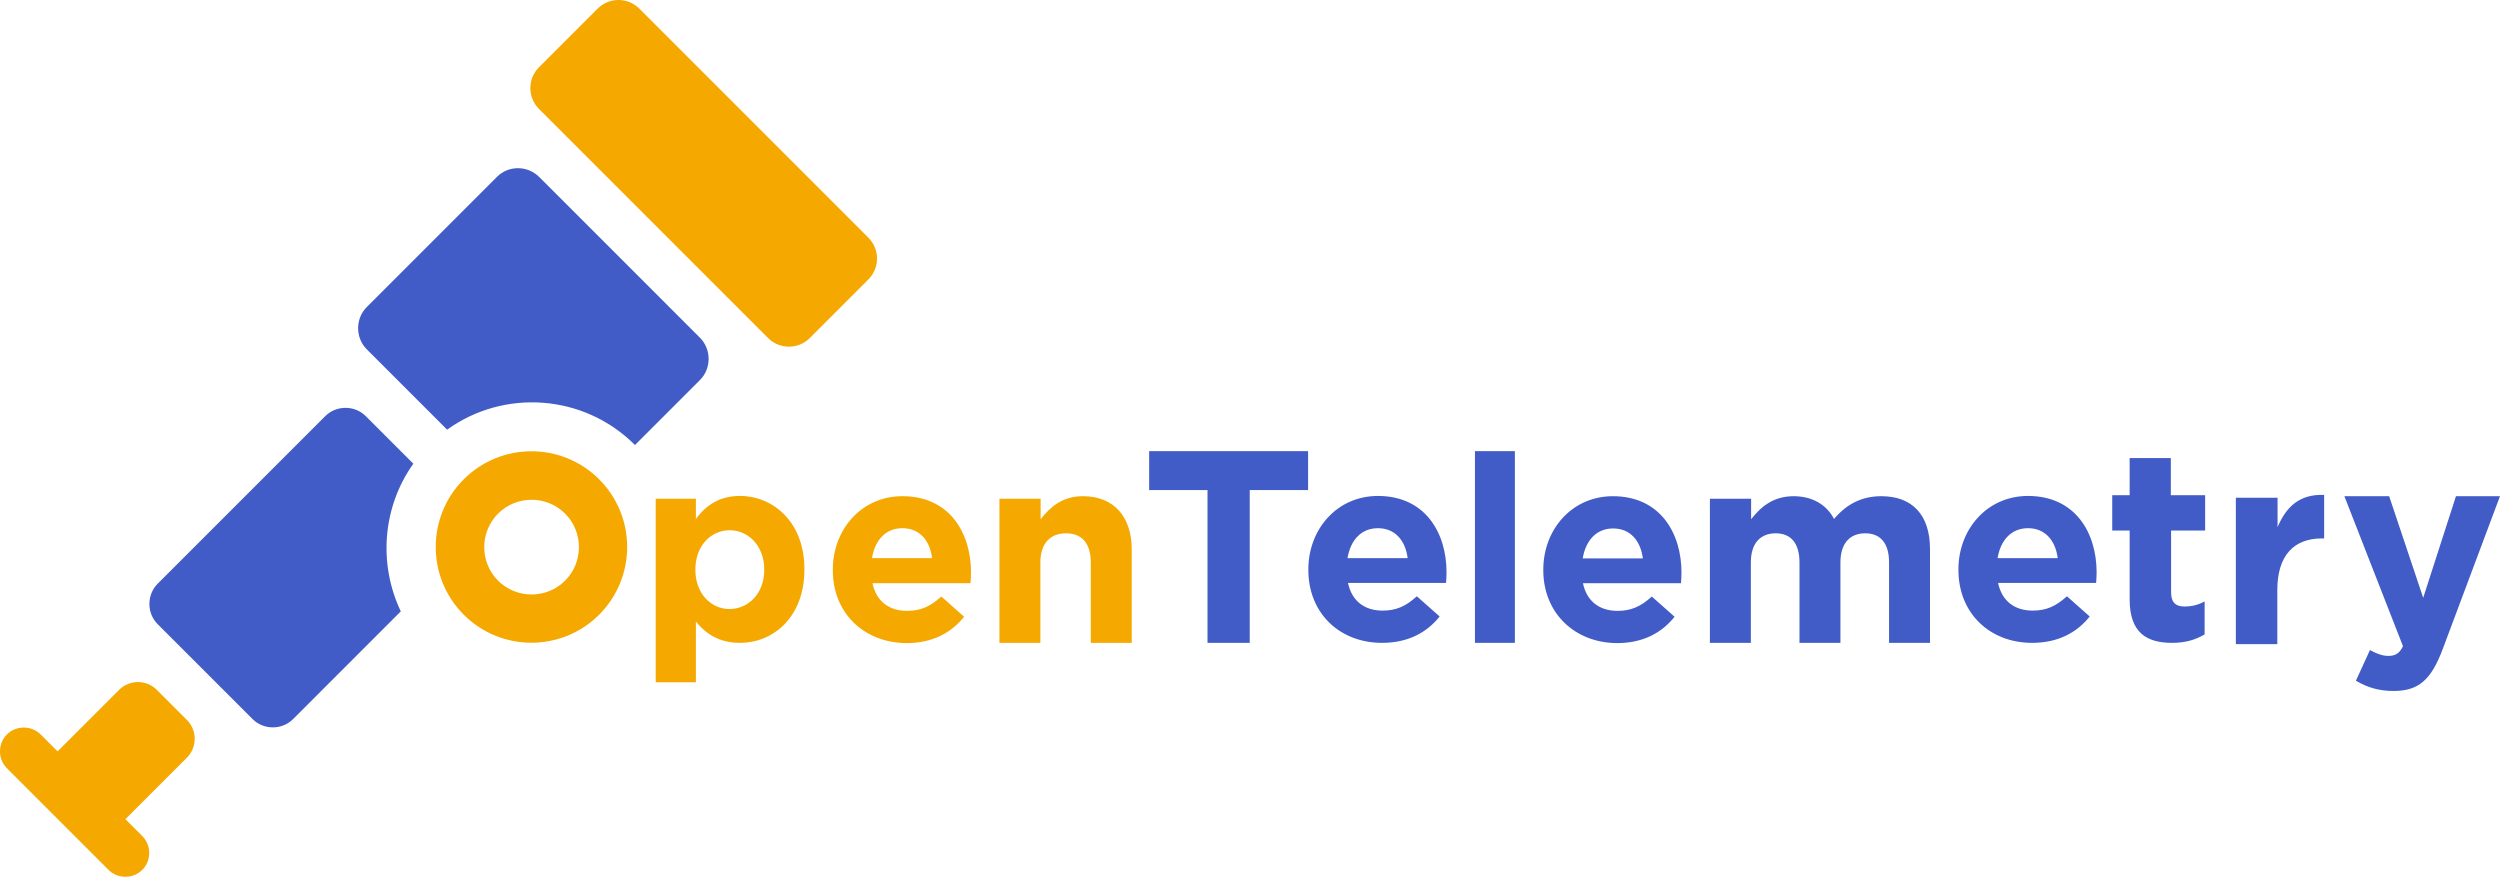 <svg width="512" height="180" viewBox="0 0 512 180" fill="none" xmlns="http://www.w3.org/2000/svg">
<g clip-path="url(#clip0_1_8134)">
<path d="M94.977 98.161C87.324 105.814 87.324 118.236 94.977 125.889C102.63 133.542 115.052 133.542 122.705 125.889C130.357 118.236 130.357 105.814 122.705 98.161C115.052 90.509 102.63 90.509 94.977 98.161ZM115.734 118.918C111.96 122.692 105.775 122.692 102.001 118.918C98.227 115.144 98.227 108.959 102.001 105.185C105.775 101.411 111.96 101.411 115.734 105.185C119.507 108.959 119.507 115.144 115.734 118.918ZM134.289 102.145H142.518V106.286C144.51 103.56 147.288 101.568 151.533 101.568C158.295 101.568 164.742 106.862 164.742 116.559V116.664C164.742 126.361 158.4 131.655 151.533 131.655C147.13 131.655 144.457 129.663 142.518 127.304V139.727H134.289V102.145ZM156.513 116.716V116.612C156.513 111.789 153.263 108.592 149.437 108.592C145.61 108.592 142.413 111.789 142.413 116.612V116.716C142.413 121.539 145.61 124.736 149.437 124.736C153.263 124.684 156.513 121.591 156.513 116.716ZM170.56 116.769V116.664C170.56 108.435 176.431 101.621 184.817 101.621C194.462 101.621 198.865 109.116 198.865 117.293C198.865 117.922 198.812 118.708 198.76 119.442H178.685C179.471 123.163 182.092 125.103 185.761 125.103C188.486 125.103 190.478 124.264 192.784 122.168L197.449 126.308C194.776 129.663 190.897 131.707 185.656 131.707C176.955 131.655 170.56 125.575 170.56 116.769ZM190.897 114.305C190.426 110.636 188.277 108.173 184.817 108.173C181.41 108.173 179.209 110.584 178.58 114.305H190.897ZM204.735 102.145H213.122V106.338C215.061 103.875 217.525 101.621 221.77 101.621C228.113 101.621 231.782 105.814 231.782 112.576V131.655H223.395V115.196C223.395 111.213 221.508 109.221 218.311 109.221C215.113 109.221 213.069 111.265 213.069 115.196V131.655H204.683V102.145H204.735ZM122.39 1.769L110.387 13.772C108.028 16.131 108.028 19.957 110.387 22.316L157.299 69.228C159.658 71.587 163.484 71.587 165.843 69.228L177.846 57.225C180.205 54.866 180.205 51.04 177.846 48.681L130.934 1.769C128.575 -0.59 124.749 -0.59 122.39 1.769ZM38.263 155.189C40.412 153.04 40.412 149.581 38.263 147.432L32.131 141.299C29.982 139.15 26.522 139.15 24.373 141.299L11.793 153.879L8.334 150.42C6.447 148.533 3.302 148.533 1.415 150.42C-0.472 152.307 -0.472 155.451 1.415 157.338L22.224 178.147C24.111 180.034 27.256 180.034 29.143 178.147C31.03 176.26 31.03 173.115 29.143 171.229L25.684 167.769L38.263 155.189Z" fill="#F5A800"/>
<path d="M101.791 36.208L75.112 62.887C72.753 65.246 72.753 69.177 75.112 71.536L91.57 87.994C103.206 79.608 119.56 80.656 130.043 91.139L143.357 77.826C145.715 75.467 145.715 71.536 143.357 69.177L110.44 36.26C108.029 33.849 104.15 33.849 101.791 36.208ZM84.651 94.966L74.902 85.216C72.648 82.963 68.874 82.963 66.62 85.216L32.288 119.549C30.034 121.802 30.034 125.576 32.288 127.83L51.734 147.276C53.988 149.53 57.762 149.53 60.016 147.276L82.083 125.209C77.47 115.513 78.309 103.876 84.651 94.966ZM247.297 100.364H235.346V92.397H267.896V100.364H255.945V131.657H247.297V100.364ZM267.948 116.718V116.613C267.948 108.384 273.819 101.57 282.205 101.57C291.85 101.57 296.253 109.065 296.253 117.242C296.253 117.871 296.2 118.658 296.148 119.391H276.073C276.859 123.113 279.48 125.052 283.149 125.052C285.875 125.052 287.866 124.214 290.173 122.117L294.838 126.258C292.164 129.612 288.286 131.657 283.044 131.657C274.343 131.657 267.948 125.576 267.948 116.718ZM288.286 114.307C287.814 110.638 285.665 108.174 282.205 108.174C278.798 108.174 276.597 110.586 275.968 114.307H288.286ZM302.071 92.397H310.248V131.657H302.071V92.397ZM316.066 116.771V116.666C316.066 108.436 321.936 101.622 330.323 101.622C339.967 101.622 344.37 109.118 344.37 117.295C344.37 117.924 344.318 118.71 344.265 119.444H324.19C324.977 123.165 327.597 125.105 331.266 125.105C333.992 125.105 335.984 124.266 338.29 122.169L342.955 126.31C340.282 129.665 336.403 131.709 331.162 131.709C322.513 131.657 316.066 125.576 316.066 116.771ZM336.456 114.359C335.984 110.69 333.835 108.227 330.375 108.227C326.968 108.227 324.767 110.638 324.138 114.359H336.456ZM350.241 102.147H358.627V106.34C360.567 103.876 363.083 101.622 367.328 101.622C371.155 101.622 374.09 103.352 375.61 106.287C378.178 103.247 381.271 101.622 385.307 101.622C391.544 101.622 395.266 105.344 395.266 112.472V131.657H386.879V115.198C386.879 111.215 385.097 109.223 382.005 109.223C378.86 109.223 376.92 111.267 376.92 115.198V131.657H368.534V115.198C368.534 111.215 366.752 109.223 363.659 109.223C360.514 109.223 358.575 111.267 358.575 115.198V131.657H350.188V102.147H350.241ZM401.084 116.718V116.613C401.084 108.384 406.954 101.57 415.341 101.57C424.985 101.57 429.388 109.065 429.388 117.242C429.388 117.871 429.336 118.658 429.283 119.391H409.208C409.995 123.113 412.615 125.052 416.284 125.052C419.01 125.052 421.002 124.214 423.308 122.117L427.973 126.258C425.3 129.612 421.421 131.657 416.18 131.657C407.479 131.657 401.084 125.576 401.084 116.718ZM421.421 114.307C420.949 110.638 418.8 108.174 415.341 108.174C411.934 108.174 409.732 110.586 409.103 114.307H421.421ZM436.15 122.746V108.646H432.586V101.413H436.15V93.812H444.589V101.413H451.613V108.646H444.641V121.331C444.641 123.27 445.48 124.214 447.367 124.214C448.939 124.214 450.302 123.847 451.508 123.165V129.927C449.726 130.975 447.681 131.657 444.851 131.657C439.662 131.657 436.15 129.612 436.15 122.746ZM457.955 101.937H466.446V107.965C468.176 103.824 470.954 101.151 475.986 101.36V110.271H475.514C469.853 110.271 466.394 113.678 466.394 120.859V131.919H457.902V101.937H457.955ZM502.98 101.622H511.995L500.254 132.967C497.895 139.204 495.38 141.511 490.19 141.511C487.045 141.511 484.739 140.724 482.485 139.414L485.368 133.124C486.521 133.806 487.936 134.33 489.09 134.33C490.557 134.33 491.396 133.858 492.13 132.338L480.127 101.622H489.299L496.271 122.431L502.98 101.622Z" fill="#425CC7"/>
</g>
<defs>
<clipPath id="clip0_1_8134">
<rect width="512" height="180" fill="white"/>
</clipPath>
</defs>
</svg>
